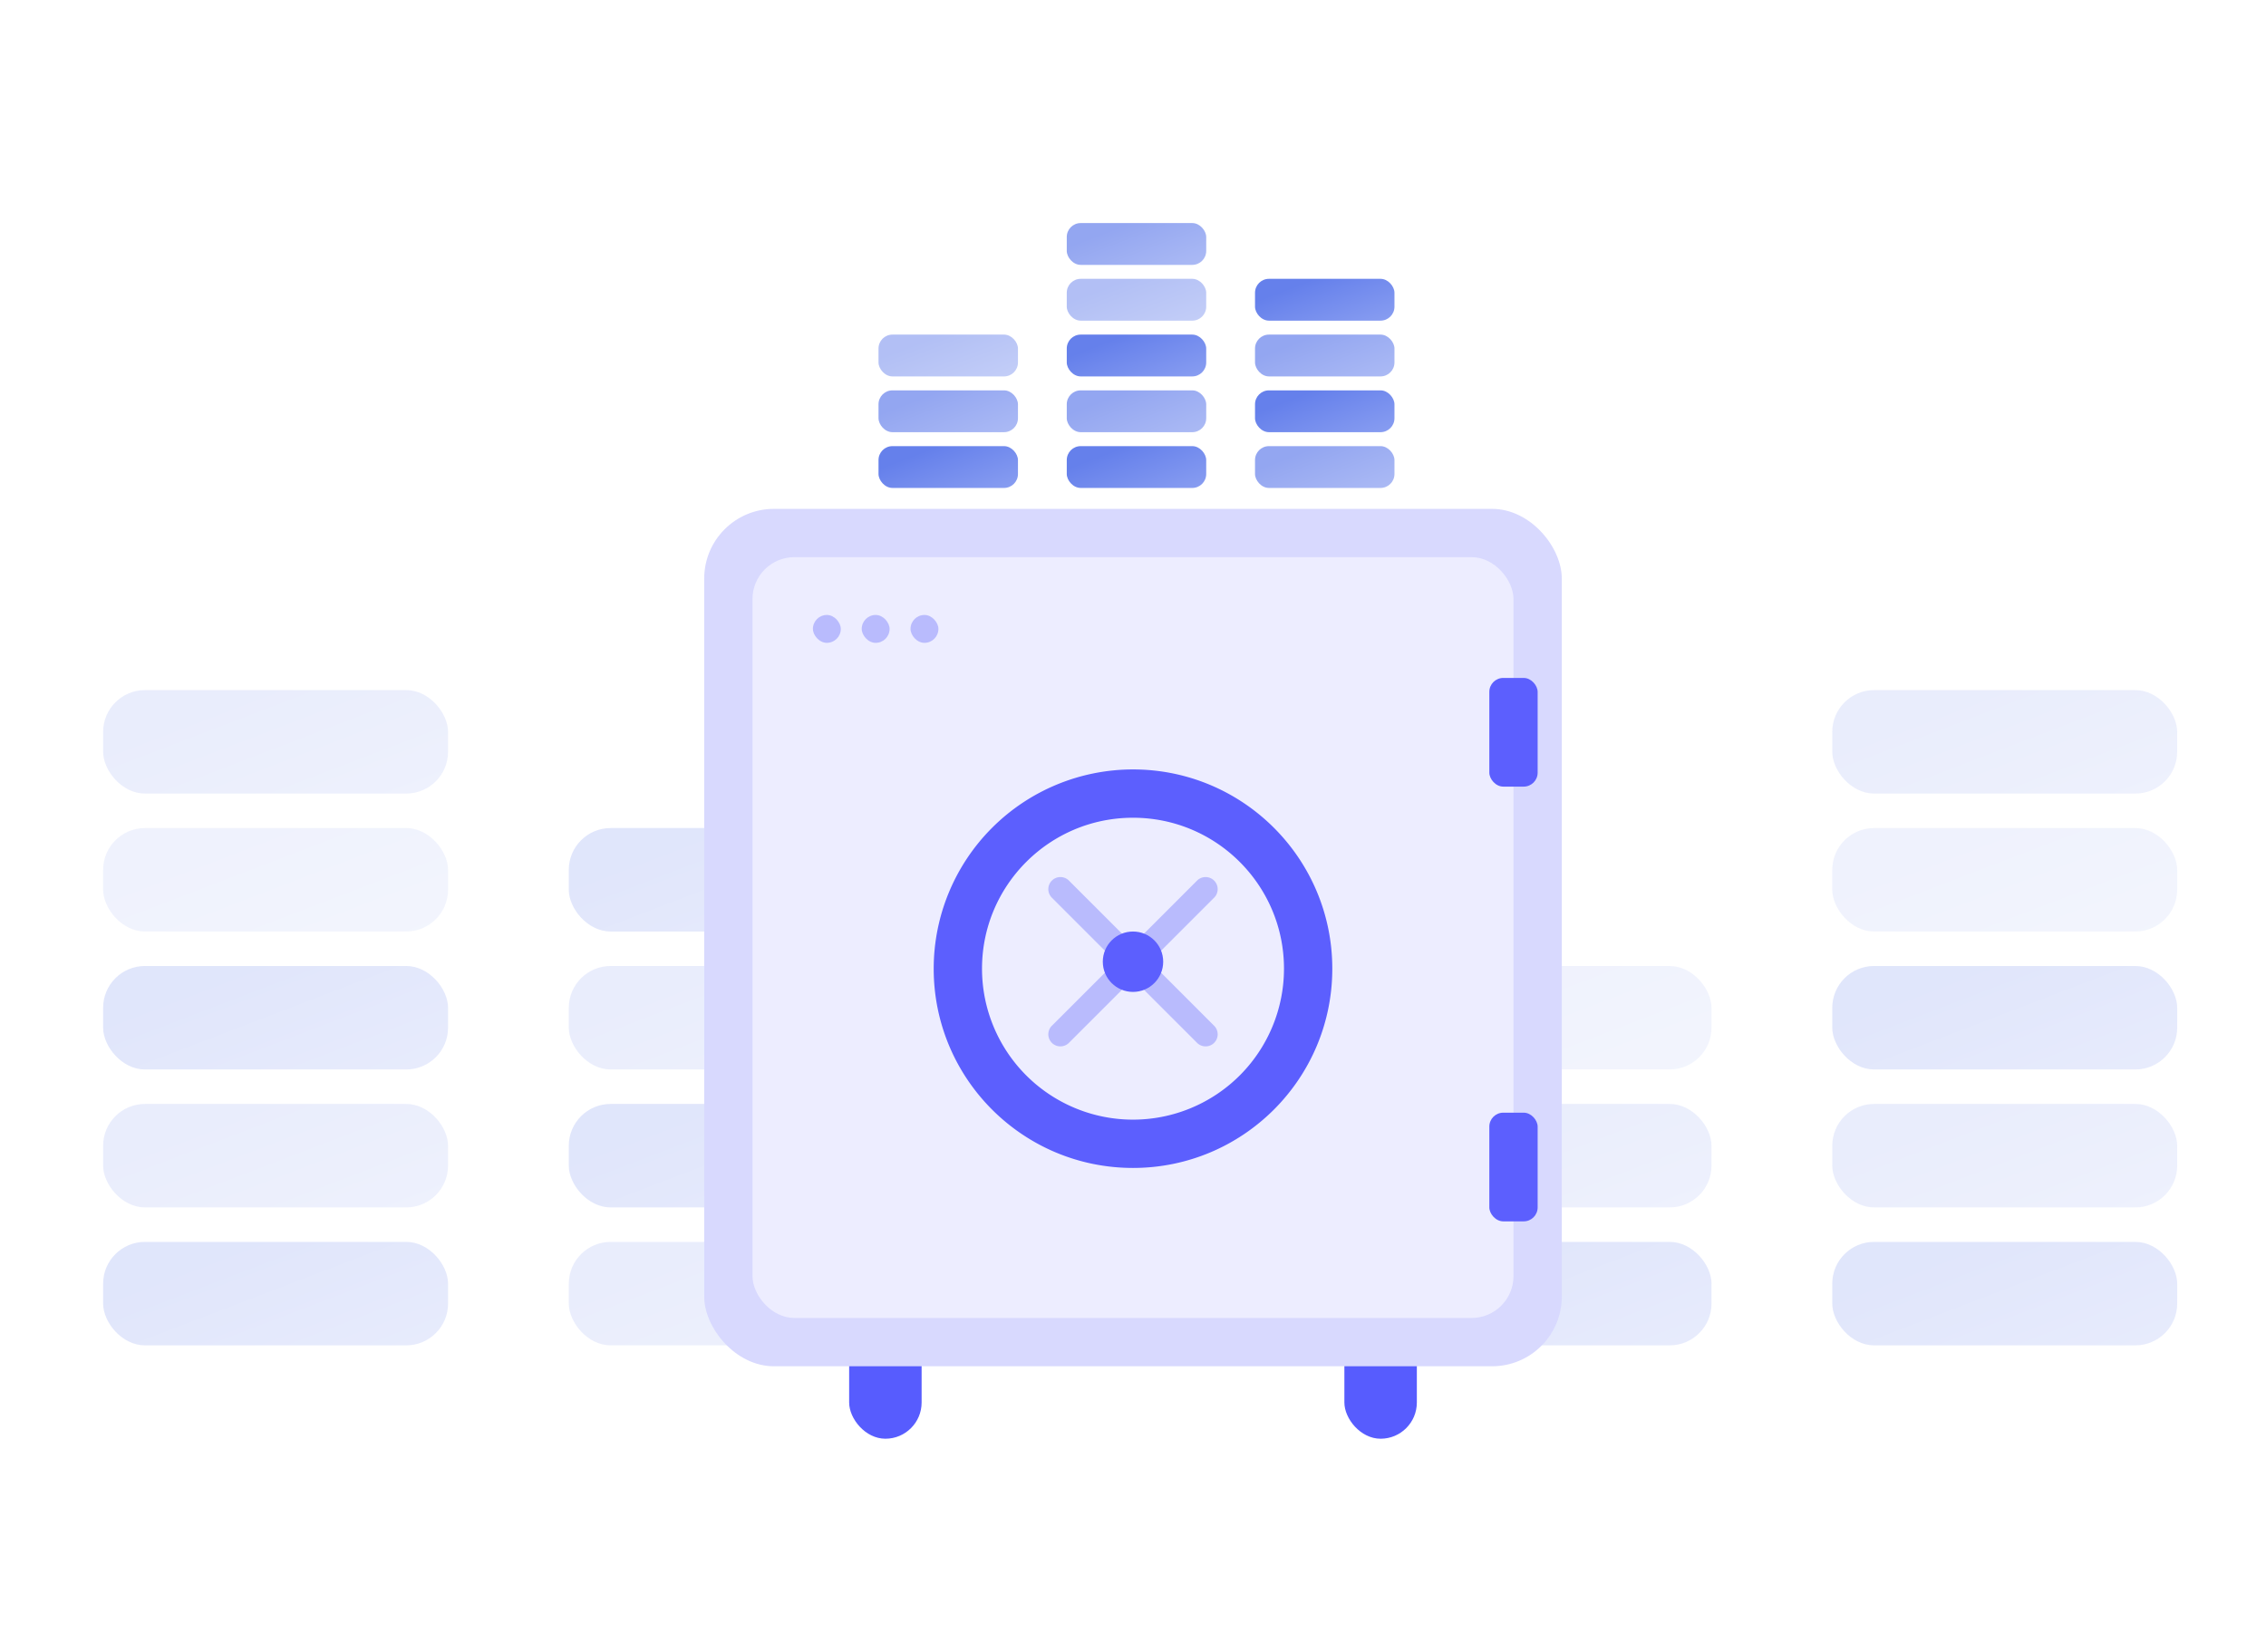 <svg xmlns="http://www.w3.org/2000/svg" xmlns:xlink="http://www.w3.org/1999/xlink" width="325" height="237" fill="none" xmlns:v="https://vecta.io/nano"><style><![CDATA[.B{opacity:.7}.C{opacity:.5}.D{fill:#878bfc}.E{fill:#5c5ffe}.F{fill-rule:evenodd}]]></style><rect width="325" height="237" rx="16" fill="#fff" class="C"/><mask id="A" maskUnits="userSpaceOnUse" x="0" y="0" width="325" height="237" mask-type="alpha"><rect width="325" height="237" rx="16" fill="#fff"/></mask><g mask="url(#A)"><g style="mix-blend-mode:multiply" opacity=".2"><rect x="196" y="138.579" width="49.474" height="14.842" rx="6" fill="url(#C)" class="C"/><rect x="262.79" y="138.579" width="49.474" height="14.842" rx="6" fill="url(#D)"/><rect x="262.79" y="118.789" width="49.474" height="14.842" rx="6" fill="url(#E)" class="C"/><rect x="262.79" y="99" width="49.474" height="14.842" rx="6" fill="url(#F)" class="B"/><rect x="196" y="158.368" width="49.474" height="14.842" rx="6" fill="url(#G)" class="B"/><rect x="262.79" y="158.368" width="49.474" height="14.842" rx="6" fill="url(#H)" class="B"/><rect x="196" y="178.158" width="49.474" height="14.842" rx="6" fill="url(#I)"/><rect x="262.79" y="178.158" width="49.474" height="14.842" rx="6" fill="url(#J)"/></g><g style="mix-blend-mode:multiply" opacity=".2"><rect x="14.79" y="138.579" width="49.474" height="14.842" rx="6" fill="url(#K)"/><rect x="81.579" y="138.579" width="49.474" height="14.842" rx="6" fill="url(#L)" class="B"/><rect x="14.79" y="118.789" width="49.474" height="14.842" rx="6" fill="url(#M)" class="C"/><rect x="81.579" y="118.789" width="49.474" height="14.842" rx="6" fill="url(#N)"/><rect x="14.79" y="99" width="49.474" height="14.842" rx="6" fill="url(#O)" class="B"/><rect x="14.79" y="158.368" width="49.474" height="14.842" rx="6" fill="url(#P)" class="B"/><rect x="81.579" y="158.368" width="49.474" height="14.842" rx="6" fill="url(#Q)"/><rect x="14.79" y="178.158" width="49.474" height="14.842" rx="6" fill="url(#R)"/><rect x="81.579" y="178.158" width="49.474" height="14.842" rx="6" fill="url(#S)" class="B"/></g><rect x="121.789" y="185.606" width="10.394" height="20.789" rx="5.197" fill="#575cfe"/><rect x="192.817" y="185.606" width="10.394" height="20.789" rx="5.197" fill="#575cfe"/><rect x="101" y="73" width="123" height="123" rx="10" fill="#d8d9fe"/><rect x="107.929" y="79.929" width="109.141" height="109.141" rx="6" fill="#ededff"/><rect x="116.591" y="88.22" width="4" height="4" rx="2" class="C D"/><rect x="123.591" y="88.22" width="4" height="4" rx="2" class="C D"/><rect x="130.591" y="88.22" width="4" height="4" rx="2" class="C D"/><g filter="url(#B)" class="E F"><path d="M162.5 116.31c-11.96 0-21.655 9.695-21.655 21.655A21.66 21.66 0 0 0 162.5 159.62a21.66 21.66 0 0 0 21.655-21.655c0-11.96-9.695-21.655-21.655-21.655zm-28.585 21.655A28.59 28.59 0 0 1 162.5 109.38c15.787 0 28.584 12.798 28.584 28.585s-12.797 28.584-28.584 28.584-28.585-12.798-28.585-28.584z"/></g><path d="M174.137 128.777a1.73 1.73 0 1 0-2.45-2.45l-9.187 9.187-9.187-9.187c-.677-.676-1.774-.676-2.45 0a1.73 1.73 0 0 0 0 2.45l9.187 9.187-9.187 9.188a1.73 1.73 0 0 0 0 2.45c.676.676 1.773.676 2.45 0l9.187-9.188 9.187 9.188c.677.676 1.774.676 2.45 0a1.73 1.73 0 0 0 0-2.45l-9.187-9.188 9.187-9.187z" class="C D F"/><circle cx="162.5" cy="137.965" r="4.331" class="E"/><rect x="213.606" y="97.254" width="6.93" height="15.592" rx="2" class="E"/><rect x="213.606" y="159.62" width="6.93" height="15.592" rx="2" class="E"/><rect x="126" y="48" width="20" height="6" rx="2" fill="url(#T)" class="C"/><rect x="153" y="48" width="20" height="6" rx="2" fill="url(#U)"/><rect x="180" y="48" width="20" height="6" rx="2" fill="url(#V)" class="B"/><rect x="153" y="40" width="20" height="6" rx="2" fill="url(#W)" class="C"/><rect x="180" y="40" width="20" height="6" rx="2" fill="url(#X)"/><rect x="153" y="32" width="20" height="6" rx="2" fill="url(#Y)" class="B"/><rect x="126" y="56" width="20" height="6" rx="2" fill="url(#Z)" class="B"/><rect x="153" y="56" width="20" height="6" rx="2" fill="url(#a)" class="B"/><rect x="180" y="56" width="20" height="6" rx="2" fill="url(#b)"/><rect x="126" y="64" width="20" height="6" rx="2" fill="url(#c)"/><rect x="153" y="64" width="20" height="6" rx="2" fill="url(#d)"/><rect x="180" y="64" width="20" height="6" rx="2" fill="url(#e)" class="B"/></g><defs><filter id="B" x="125.915" y="102.38" width="73.169" height="73.169" filterUnits="userSpaceOnUse" color-interpolation-filters="sRGB"><feFlood flood-opacity="0" result="A"/><feColorMatrix in="SourceAlpha" values="0 0 0 0 0 0 0 0 0 0 0 0 0 0 0 0 0 0 127 0"/><feOffset dy="1"/><feGaussianBlur stdDeviation="4"/><feColorMatrix values="0 0 0 0 0.145 0 0 0 0 0.153 0 0 0 0 0.239 0 0 0 0.1 0"/><feBlend in2="A"/><feBlend in="SourceGraphic"/></filter><linearGradient id="C" x1="197.756" y1="146" x2="207.552" y2="171.554" xlink:href="#f"><stop stop-color="#6580eb"/><stop offset="1" stop-color="#8ea2f2"/></linearGradient><linearGradient id="D" x1="264.545" y1="146" x2="274.341" y2="171.554" xlink:href="#f"><stop stop-color="#6580eb"/><stop offset="1" stop-color="#8ea2f2"/></linearGradient><linearGradient id="E" x1="264.545" y1="126.211" x2="274.341" y2="151.764" xlink:href="#f"><stop stop-color="#6580eb"/><stop offset="1" stop-color="#8ea2f2"/></linearGradient><linearGradient id="F" x1="264.545" y1="106.421" x2="274.341" y2="131.975" xlink:href="#f"><stop stop-color="#6580eb"/><stop offset="1" stop-color="#8ea2f2"/></linearGradient><linearGradient id="G" x1="197.756" y1="165.79" x2="207.552" y2="191.343" xlink:href="#f"><stop stop-color="#6580eb"/><stop offset="1" stop-color="#8ea2f2"/></linearGradient><linearGradient id="H" x1="264.545" y1="165.79" x2="274.341" y2="191.343" xlink:href="#f"><stop stop-color="#6580eb"/><stop offset="1" stop-color="#8ea2f2"/></linearGradient><linearGradient id="I" x1="197.756" y1="185.579" x2="207.552" y2="211.133" xlink:href="#f"><stop stop-color="#6580eb"/><stop offset="1" stop-color="#8ea2f2"/></linearGradient><linearGradient id="J" x1="264.545" y1="185.579" x2="274.341" y2="211.133" xlink:href="#f"><stop stop-color="#6580eb"/><stop offset="1" stop-color="#8ea2f2"/></linearGradient><linearGradient id="K" x1="16.545" y1="146" x2="26.341" y2="171.554" xlink:href="#f"><stop stop-color="#6580eb"/><stop offset="1" stop-color="#8ea2f2"/></linearGradient><linearGradient id="L" x1="83.335" y1="146" x2="93.131" y2="171.554" xlink:href="#f"><stop stop-color="#6580eb"/><stop offset="1" stop-color="#8ea2f2"/></linearGradient><linearGradient id="M" x1="16.545" y1="126.211" x2="26.341" y2="151.764" xlink:href="#f"><stop stop-color="#6580eb"/><stop offset="1" stop-color="#8ea2f2"/></linearGradient><linearGradient id="N" x1="83.335" y1="126.211" x2="93.131" y2="151.764" xlink:href="#f"><stop stop-color="#6580eb"/><stop offset="1" stop-color="#8ea2f2"/></linearGradient><linearGradient id="O" x1="16.545" y1="106.421" x2="26.341" y2="131.975" xlink:href="#f"><stop stop-color="#6580eb"/><stop offset="1" stop-color="#8ea2f2"/></linearGradient><linearGradient id="P" x1="16.545" y1="165.79" x2="26.341" y2="191.343" xlink:href="#f"><stop stop-color="#6580eb"/><stop offset="1" stop-color="#8ea2f2"/></linearGradient><linearGradient id="Q" x1="83.335" y1="165.79" x2="93.131" y2="191.343" xlink:href="#f"><stop stop-color="#6580eb"/><stop offset="1" stop-color="#8ea2f2"/></linearGradient><linearGradient id="R" x1="16.545" y1="185.579" x2="26.341" y2="211.133" xlink:href="#f"><stop stop-color="#6580eb"/><stop offset="1" stop-color="#8ea2f2"/></linearGradient><linearGradient id="S" x1="83.335" y1="185.579" x2="93.131" y2="211.133" xlink:href="#f"><stop stop-color="#6580eb"/><stop offset="1" stop-color="#8ea2f2"/></linearGradient><linearGradient id="T" x1="126.71" y1="51" x2="130.67" y2="61.33" xlink:href="#f"><stop stop-color="#6580eb"/><stop offset="1" stop-color="#8ea2f2"/></linearGradient><linearGradient id="U" x1="153.71" y1="51" x2="157.67" y2="61.33" xlink:href="#f"><stop stop-color="#6580eb"/><stop offset="1" stop-color="#8ea2f2"/></linearGradient><linearGradient id="V" x1="180.71" y1="51" x2="184.67" y2="61.33" xlink:href="#f"><stop stop-color="#6580eb"/><stop offset="1" stop-color="#8ea2f2"/></linearGradient><linearGradient id="W" x1="153.71" y1="43" x2="157.67" y2="53.33" xlink:href="#f"><stop stop-color="#6580eb"/><stop offset="1" stop-color="#8ea2f2"/></linearGradient><linearGradient id="X" x1="180.71" y1="43" x2="184.67" y2="53.33" xlink:href="#f"><stop stop-color="#6580eb"/><stop offset="1" stop-color="#8ea2f2"/></linearGradient><linearGradient id="Y" x1="153.71" y1="35" x2="157.67" y2="45.33" xlink:href="#f"><stop stop-color="#6580eb"/><stop offset="1" stop-color="#8ea2f2"/></linearGradient><linearGradient id="Z" x1="126.71" y1="59" x2="130.67" y2="69.33" xlink:href="#f"><stop stop-color="#6580eb"/><stop offset="1" stop-color="#8ea2f2"/></linearGradient><linearGradient id="a" x1="153.71" y1="59" x2="157.67" y2="69.33" xlink:href="#f"><stop stop-color="#6580eb"/><stop offset="1" stop-color="#8ea2f2"/></linearGradient><linearGradient id="b" x1="180.71" y1="59" x2="184.67" y2="69.33" xlink:href="#f"><stop stop-color="#6580eb"/><stop offset="1" stop-color="#8ea2f2"/></linearGradient><linearGradient id="c" x1="126.71" y1="67" x2="130.67" y2="77.33" xlink:href="#f"><stop stop-color="#6580eb"/><stop offset="1" stop-color="#8ea2f2"/></linearGradient><linearGradient id="d" x1="153.71" y1="67" x2="157.67" y2="77.33" xlink:href="#f"><stop stop-color="#6580eb"/><stop offset="1" stop-color="#8ea2f2"/></linearGradient><linearGradient id="e" x1="180.71" y1="67" x2="184.67" y2="77.33" xlink:href="#f"><stop stop-color="#6580eb"/><stop offset="1" stop-color="#8ea2f2"/></linearGradient><linearGradient id="f" gradientUnits="userSpaceOnUse"/></defs></svg>